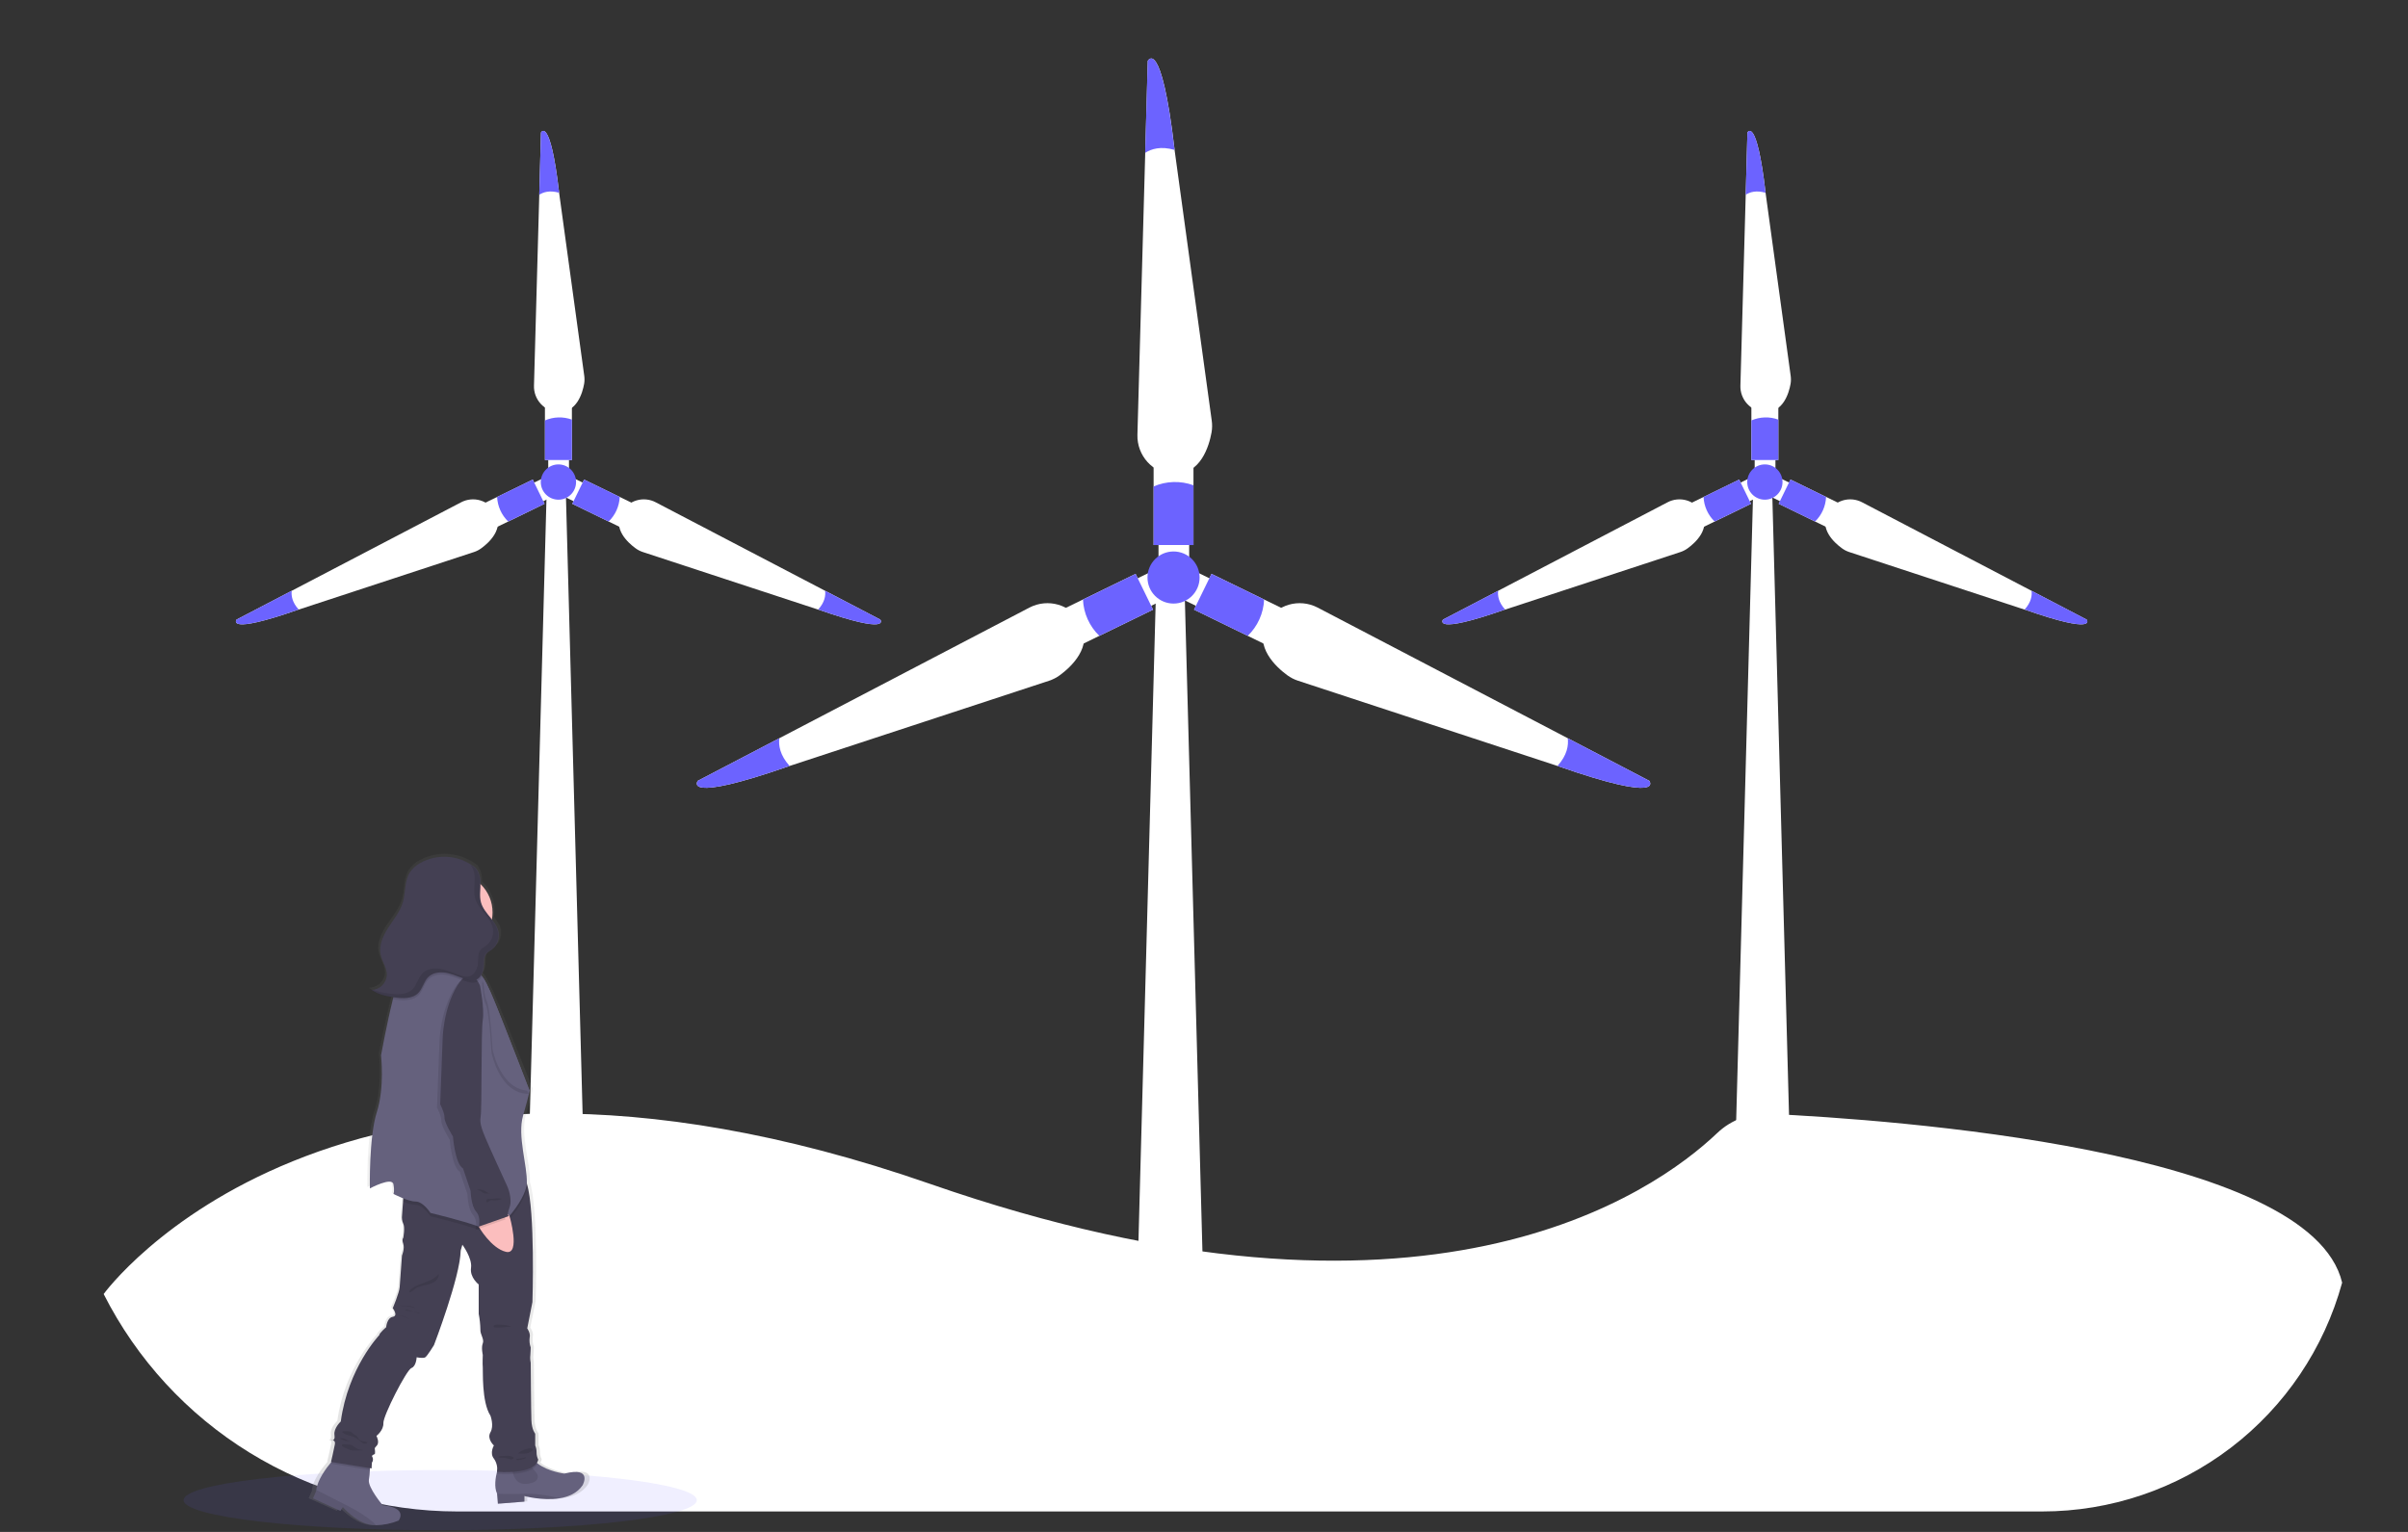 <svg viewBox="0 0 1144 728" fill="none" xmlns="http://www.w3.org/2000/svg">
<rect x="0" y="0" width="1144" height="728" fill="#333333" stroke="none"/>
<g id="undraw_wind_turbine 1" clip-path="url(#clip0)">
<path id="Vector" d="M574.57 717.37H537.42L549.22 279.84H562.77L574.57 717.37Z" fill="white"/>
<g id="spinme2">
<g id="Group 4">
<path id="Vector_2" d="M575.59 205.49C574.41 211.97 570.42 225.65 557.53 225.31C547.69 225.06 540.11 216.47 540.37 206.63L544.08 72.63L545.29 28.93C545.29 28.93 551.67 16.84 558.02 71.04V71.24L575.66 199.76C575.943 201.662 575.919 203.596 575.59 205.49Z" fill="white"/>
<path id="Vector_3" d="M567 218.5H548.06V259.01H567V218.5Z" fill="white"/>
<path id="Vector_4" d="M564.96 249.39H550.39V267.17H564.96V249.39Z" fill="white"/>
<path id="Vector_5" d="M558.05 71.25C551.42 69.32 546.91 70.79 544.05 72.64L545.26 28.94C545.26 28.94 551.64 16.85 557.99 71.05L558.05 71.25Z" fill="#6C63FF"/>
<path id="Vector_6" d="M567 230.61V259.01H548.06V231.17C554.069 228.568 560.847 228.367 567 230.61V230.61Z" fill="#6C63FF"/>
</g>
<g id="hideme2" opacity='0'>
<path id="Vector_7" d="M575.227 345.68C574.047 339.2 570.057 325.52 557.167 325.86C547.327 326.11 539.746 334.7 540.006 344.54L543.717 478.54L544.926 522.24C544.926 522.24 551.307 534.33 557.657 480.13L557.657 479.93L575.296 351.41C575.579 349.509 575.556 347.574 575.227 345.68Z" fill="white"/>
<path id="Vector_8" d="M566.636 332.67L547.696 332.67L547.696 292.16L566.636 292.16L566.636 332.67Z" fill="white"/>
<path id="Vector_9" d="M564.596 301.78L550.026 301.78L550.026 284L564.596 284L564.596 301.78Z" fill="white"/>
<path id="Vector_10" d="M557.686 479.92C551.056 481.85 546.546 480.38 543.686 478.53L544.896 522.23C544.896 522.23 551.276 534.32 557.626 480.12L557.686 479.92Z" fill="#6C63FF"/>
<path id="Vector_11" d="M566.636 320.56L566.636 292.16L547.696 292.16L547.696 320C553.706 322.602 560.484 322.803 566.636 320.56V320.56Z" fill="#6C63FF"/>
</g>
<path id="Vector_12" d="M611.59 320.9C606.28 317 595.74 307.42 601.69 295.98C606.23 287.25 617.27 284.19 626 288.74L744.81 350.82L783.56 371.06C783.56 371.06 791.62 382.06 740.12 364.06L739.93 364L616.68 323.5C614.857 322.906 613.14 322.028 611.59 320.9V320.9Z" fill="white"/>
<path id="Vector_13" d="M575.566 272.706L567.263 289.729L603.673 307.488L611.976 290.465L575.566 272.706Z" fill="white"/>
<path id="Vector_14" d="M576.801 292.113L583.188 279.018L567.207 271.224L560.82 284.319L576.801 292.113Z" fill="white"/>
<path id="Vector_15" d="M739.93 363.99C744.57 358.87 745.23 354.17 744.81 350.82L783.56 371.06C783.56 371.06 791.62 382.06 740.12 364.06L739.93 363.99Z" fill="#6C63FF"/>
<path id="Vector_16" d="M592.79 302.17L567.26 289.72L575.56 272.72L600.56 284.92C600.269 291.451 597.488 297.624 592.79 302.17V302.17Z" fill="#6C63FF"/>
<path id="Vector_17" d="M503.47 320.9C508.78 317 519.32 307.42 513.37 295.98C508.83 287.25 497.79 284.19 489.06 288.74L370.25 350.82L331.5 371.06C331.5 371.06 323.44 382.06 374.94 364.06L375.13 364L498.38 323.51C500.203 322.913 501.921 322.032 503.47 320.9V320.9Z" fill="white"/>
<path id="Vector_18" d="M539.495 272.703L503.085 290.461L511.387 307.484L547.798 289.726L539.495 272.703Z" fill="white"/>
<path id="Vector_19" d="M554.237 284.314L547.85 271.219L531.869 279.013L538.256 292.108L554.237 284.314Z" fill="white"/>
<path id="Vector_20" d="M375.13 363.99C370.49 358.87 369.83 354.17 370.25 350.82L331.5 371.06C331.5 371.06 323.44 382.06 374.94 364.06L375.13 363.99Z" fill="#6C63FF"/>
<path id="Vector_21" d="M522.27 302.17L547.8 289.72L539.5 272.72L514.5 284.92C514.791 291.451 517.572 297.624 522.27 302.17V302.17Z" fill="#6C63FF"/>
<path id="Vector_22" d="M557.53 286.83C564.367 286.83 569.91 281.287 569.91 274.45C569.91 267.613 564.367 262.07 557.53 262.07C550.693 262.07 545.15 267.613 545.15 274.45C545.15 281.287 550.693 286.83 557.53 286.83Z" fill="#6C63FF"/>
</g>
<path id="Vector_23" d="M849.99 531.74L824.73 536.18L832.83 235.73H842L849.99 531.74Z" fill="white"/>
<g id="spinme3">
<g id="Group 5">
<path id="Vector_24" d="M850.67 182.43C849.88 186.81 847.18 196.06 838.46 195.83C835.249 195.682 832.227 194.272 830.051 191.906C827.875 189.541 826.721 186.412 826.84 183.2L829.36 92.54L830.17 62.98C830.17 62.98 834.49 54.8 838.79 91.47V91.6L850.72 178.6C850.904 179.871 850.887 181.164 850.67 182.43V182.43Z" fill="white"/>
<path id="Vector_25" d="M844.86 191.22H832.05V218.63H844.86V191.22Z" fill="white"/>
<path id="Vector_26" d="M843.48 212.12H833.62V224.15H843.48V212.12Z" fill="white"/>
<path id="Vector_27" d="M838.81 91.61C834.32 90.31 831.27 91.3 829.36 92.55L830.17 62.99C830.17 62.99 834.49 54.81 838.79 91.48L838.81 91.61Z" fill="#6C63FF"/>
<path id="Vector_28" d="M844.86 199.41V218.61H832.05V199.8C836.112 198.034 840.698 197.894 844.86 199.41Z" fill="#6C63FF"/>
</g>
<g id="hideme3" opacity='0'>
<path id="Vector_29" d="M826.177 277.72C826.967 273.34 829.667 264.09 838.387 264.32C841.597 264.468 844.62 265.878 846.796 268.244C848.972 270.609 850.126 273.738 850.007 276.95L847.487 367.61L846.677 397.17C846.677 397.17 842.357 405.35 838.057 368.68L838.057 368.55L826.127 281.55C825.942 280.279 825.959 278.986 826.177 277.72V277.72Z" fill="white"/>
<path id="Vector_30" d="M831.987 268.93L844.797 268.93L844.797 241.52L831.987 241.52L831.987 268.93Z" fill="white"/>
<path id="Vector_31" d="M833.367 248.03L843.227 248.03L843.227 236L833.367 236L833.367 248.03Z" fill="white"/>
<path id="Vector_32" d="M838.037 368.54C842.527 369.84 845.577 368.85 847.487 367.6L846.677 397.16C846.677 397.16 842.357 405.34 838.057 368.67L838.037 368.54Z" fill="#6C63FF"/>
<path id="Vector_33" d="M831.987 260.74L831.987 241.54L844.797 241.54L844.797 260.35C840.734 262.116 836.149 262.256 831.987 260.74Z" fill="#6C63FF"/>
</g>
<path id="Vector_34" d="M875 260.5C871.41 257.87 864.27 251.39 868.3 243.65C869.84 240.827 872.434 238.728 875.515 237.81C878.597 236.892 881.916 237.23 884.75 238.75L965.13 280.75L991.34 294.44C991.34 294.44 996.8 301.91 961.96 289.7H961.83L878.44 262.31C877.205 261.892 876.044 261.281 875 260.5V260.5Z" fill="white"/>
<path id="Vector_35" d="M850.652 227.901L845.036 239.415L869.672 251.43L875.288 239.917L850.652 227.901Z" fill="white"/>
<path id="Vector_36" d="M851.498 241.036L855.821 232.174L845.008 226.9L840.686 235.763L851.498 241.036Z" fill="white"/>
<path id="Vector_37" d="M961.86 289.66C965 286.2 965.45 283.02 965.16 280.75L991.37 294.44C991.37 294.44 996.83 301.91 961.99 289.7L961.86 289.66Z" fill="#6C63FF"/>
<path id="Vector_38" d="M862.31 247.84L845 239.41L850.61 227.9L867.54 236.15C867.351 240.571 865.48 244.753 862.31 247.84V247.84Z" fill="#6C63FF"/>
<path id="Vector_39" d="M801.88 260.5C805.47 257.87 812.61 251.39 808.58 243.65C807.04 240.827 804.446 238.728 801.365 237.81C798.283 236.892 794.964 237.23 792.13 238.75L711.75 280.75L685.54 294.44C685.54 294.44 680.08 301.91 714.92 289.7H715.05L798.44 262.31C799.675 261.892 800.836 261.281 801.88 260.5V260.5Z" fill="white"/>
<path id="Vector_40" d="M826.264 227.905L801.628 239.921L807.244 251.435L831.88 239.419L826.264 227.905Z" fill="white"/>
<path id="Vector_41" d="M836.228 235.755L831.906 226.893L821.093 232.167L825.416 241.029L836.228 235.755Z" fill="white"/>
<path id="Vector_42" d="M715.05 289.66C711.91 286.2 711.46 283.02 711.75 280.75L685.54 294.44C685.54 294.44 680.08 301.91 714.92 289.7L715.05 289.66Z" fill="#6C63FF"/>
<path id="Vector_43" d="M814.6 247.84L831.87 239.41L826.26 227.9L809.33 236.15C809.529 240.577 811.415 244.759 814.6 247.84V247.84Z" fill="#6C63FF"/>
<path id="Vector_44" d="M838.46 237.46C843.088 237.46 846.84 233.708 846.84 229.08C846.84 224.452 843.088 220.7 838.46 220.7C833.832 220.7 830.08 224.452 830.08 229.08C830.08 233.708 833.832 237.46 838.46 237.46Z" fill="#6C63FF"/>
</g>
<path id="Vector_45" d="M276.83 530.74H251.69L259.68 234.73H268.84L276.83 530.74Z" fill="white"/>
<path id="Vector_46" d="M1112.69 609.61C1104.13 640.829 1085.56 668.373 1059.82 688.007C1034.08 707.641 1002.61 718.277 970.24 718.28H217.17C182.365 718.259 148.246 708.592 118.604 690.351C88.961 672.11 64.955 646.011 49.25 614.95C49.25 614.95 158.4 463.97 441.87 562.61C677.21 644.5 785.76 567.06 815.87 538.4C819.129 535.311 822.98 532.914 827.191 531.353C831.402 529.793 835.885 529.101 840.37 529.32C898.04 532.05 1097.81 546.03 1112.72 609.59L1112.69 609.61Z" fill="white"/>
<path id="Vector_47" opacity="0.1" d="M209.13 727.22C276.465 727.22 331.05 720.813 331.05 712.91C331.05 705.007 276.465 698.6 209.13 698.6C141.795 698.6 87.21 705.007 87.21 712.91C87.21 720.813 141.795 727.22 209.13 727.22Z" fill="#6C63FF"/>
<path id="Vector_48" d="M270.16 700.14C270.16 700.14 262.25 699.21 257.1 695.37L256.71 695.06C257.021 694.593 257.248 694.075 257.38 693.53C256.827 692.453 256.536 691.261 256.53 690.05C256.546 688.914 256.314 687.787 255.85 686.75V681.13C255.85 681.13 254.14 679.31 253.97 674.68C253.8 670.05 253.63 647.23 253.63 647.23C253.366 646.035 253.309 644.804 253.46 643.59C253.63 640.95 253.63 639.96 253.63 639.96C253.071 638.426 252.895 636.778 253.12 635.16C253.63 633.16 251.92 630.86 251.92 630.86L254.48 618.3C254.48 618.3 255.9 574.91 251.77 561.83V561.75C251.77 561.75 251.77 561.64 251.77 561.59C252.12 553.15 247 539.1 249.9 529.35C252.8 519.6 253.14 517.44 253.14 517.44C253.14 517.44 240.36 485.36 237.14 477.76C234.91 472.52 232.6 466.76 230.32 463.48C230.12 463.193 229.92 462.923 229.72 462.67C229.61 462.53 229.5 462.39 229.39 462.27C230.087 461.107 230.508 459.801 230.62 458.45C230.8 456.09 230.46 453.37 232.18 451.7C232.836 451.163 233.543 450.691 234.29 450.29C235.607 449.423 236.656 448.205 237.319 446.774C237.981 445.343 238.231 443.755 238.04 442.19C237.68 439.7 236.25 437.63 234.62 435.62C235.178 432.57 234.955 429.428 233.973 426.487C232.99 423.546 231.279 420.902 229 418.8V418.8C229 418.49 229 418.17 229 417.86C229.046 415.569 228.344 413.326 227 411.47L227.48 411.81C227.21 411.57 226.95 411.34 226.67 411.11C226.275 410.712 225.824 410.375 225.33 410.11C221.538 407.518 217.106 406.022 212.52 405.783C207.933 405.545 203.37 406.575 199.33 408.76C197.307 409.841 195.57 411.387 194.26 413.27C191.59 417.39 192.26 422.72 190.88 427.4C189.54 431.87 186.38 435.57 183.76 439.47C181.14 443.37 178.95 447.99 179.94 452.55C180.65 455.86 183.01 458.83 182.94 462.22C182.823 463.996 182.089 465.675 180.866 466.967C179.643 468.26 178.007 469.085 176.24 469.3H176.15C175.819 469.351 175.485 469.378 175.15 469.38C178.33 471.57 182.28 472.38 186.15 472.89C186.07 473.19 185.99 473.49 185.92 473.8C182.79 485.61 180 500.61 180 500.61C180 500.61 181.87 515.81 177.95 527.72C174.03 539.63 174.54 564.1 174.54 564.1C174.54 564.1 185.45 558.47 186.13 562.1C186.81 565.73 186.13 566.73 186.13 566.73C186.13 566.73 188.36 567.86 190.98 568.86L190.87 570.31L190.39 576.81C190.206 578.173 190.415 579.561 190.99 580.81C191.93 582.63 190.99 587.59 190.99 587.59C190.99 587.59 190.19 588.09 190.99 590.41C191.79 592.73 190.36 596.03 190.36 596.03C190.36 596.03 189.36 608.43 189.23 611.03C189.1 613.63 185.82 621.12 185.82 621.12C185.82 621.12 188.72 624.75 185.82 625.25C182.92 625.75 182.58 630.25 182.58 630.25C182.58 630.25 179.17 633.06 179.17 634.05C179.17 634.05 163.83 649.6 160.25 675.22C160.25 675.22 156.67 678.53 157.18 681.67C157.47 683.45 156.89 684.06 156.33 684.26C156.96 684.34 157.65 684.75 157.33 686.26C156.82 688.9 155.46 694.53 155.46 694.53H155.7C152.91 697.76 148.83 703.17 148.21 707.92C148.21 708.12 148.19 708.32 148.15 708.52L146.61 711.99L160.08 717.99L161.27 716.17C161.27 716.17 167.27 722.95 174.06 724.43C175.233 724.684 176.43 724.815 177.63 724.82C181.42 724.754 185.166 724.006 188.69 722.61C188.69 722.61 193.63 716.5 180.84 715.34C180.84 715.34 173.35 706.74 174.03 703.1C174.287 701.568 174.444 700.022 174.5 698.47C174.5 698.13 174.5 697.797 174.5 697.47L175.37 697.6L175.53 694.83C175.904 694.361 176.086 693.768 176.04 693.17C176.04 692.02 175.04 691.85 176.04 691.17C177.04 690.49 177.04 691.17 177.04 689.52C177.04 687.87 176.36 688.36 177.89 686.71C179.42 685.06 177.72 682.08 177.72 682.08C177.72 682.08 181.3 679.43 181.13 675.96C180.96 672.49 192.55 650.5 194.93 649.67C197.31 648.84 197.49 644.54 197.49 644.54C197.49 644.54 200.73 645.2 201.75 644.54C202.77 643.88 206.01 638.76 206.01 638.76C206.01 638.76 219.01 606.02 219.14 593.62L219.99 590.81C219.99 590.81 224.94 597.26 224.25 601.89C223.56 606.52 228.03 609.82 228.03 609.82V623.88C228.53 626.33 228.804 628.82 228.85 631.32C228.68 633.63 230.85 635.95 230.03 637.93C229.21 639.91 230.03 643.39 230.03 643.39C230.03 643.39 229.85 648.02 230.03 649.34C230.21 650.66 229.36 665.87 233.8 672.49C233.8 672.49 235.67 677.28 233.8 680.42C231.93 683.56 235.5 686.71 235.5 686.71C235.5 686.71 233.29 690.34 235.5 692.99C236.767 694.665 237.337 696.765 237.09 698.85C236.2 702.21 235.54 706.62 237.03 709.69V709.76L237.43 714.48L250.49 713.48V710.84C250.49 710.84 259.41 713.21 267.72 711.92C272.2 711.23 276.5 709.47 279.13 705.71C279.2 705.76 284.48 696.67 270.16 700.14Z" fill="url(#paint0_linear)"/>
<path id="Vector_49" d="M276.78 705.84C274.24 709.59 270.09 711.34 265.78 712.03C257.78 713.31 249.15 710.95 249.15 710.95V713.61L236.54 714.61L236.15 709.91V709.83C234.69 706.73 235.36 702.25 236.24 698.88C236.663 697.289 237.184 695.726 237.8 694.2C237.8 694.2 248.66 684.98 252.28 691.9C253.066 693.331 254.154 694.573 255.47 695.54C260.47 699.36 268.08 700.29 268.08 700.29C281.88 696.79 276.78 705.84 276.78 705.84Z" fill="#65617D"/>
<path id="Vector_50" opacity="0.1" d="M243.2 696.79C243.2 696.79 243.2 705.35 249.45 705.19C255.7 705.03 256.54 701.78 254.56 699.58C253.216 698.021 252.056 696.313 251.1 694.49L243.2 696.79Z" fill="black"/>
<path id="Vector_51" d="M189.38 722.61C185.977 724 182.345 724.746 178.67 724.81C177.51 724.803 176.354 724.675 175.22 724.43C168.64 722.94 162.88 716.19 162.88 716.19L161.73 718.01L148.73 712.08L150.2 708.61L150.26 708.02C150.86 703.29 154.8 697.9 157.5 694.68C158.97 692.93 160.08 691.83 160.08 691.83L175.72 694.13C175.72 694.13 175.78 696.13 175.72 698.57C175.667 700.115 175.514 701.655 175.26 703.18C174.61 706.8 181.84 715.36 181.84 715.36C194.15 716.54 189.38 722.61 189.38 722.61Z" fill="#65617D"/>
<path id="Vector_52" d="M158.1 684.39C157.836 684.479 157.554 684.5 157.28 684.45C157.548 684.383 157.825 684.363 158.1 684.39Z" fill="#444053"/>
<path id="Vector_53" opacity="0.1" d="M175.72 694.16C175.72 694.16 175.78 696.16 175.72 698.6L157.32 695.6C157.32 695.6 157.41 695.25 157.54 694.67C159.01 692.92 160.12 691.82 160.12 691.82L175.72 694.16Z" fill="black"/>
<path id="Vector_54" opacity="0.1" d="M255.44 695.5C252.66 701.93 236.12 700.41 236.12 700.41C236.202 699.891 236.232 699.365 236.21 698.84C236.633 697.249 237.154 695.686 237.77 694.16C237.77 694.16 248.63 684.94 252.25 691.86C253.036 693.291 254.124 694.533 255.44 695.5V695.5Z" fill="black"/>
<path id="Vector_55" d="M255.71 693.67C254.07 701.07 236.12 699.43 236.12 699.43C236.465 697.23 235.933 694.983 234.64 693.17C232.5 690.54 234.64 686.92 234.64 686.92C234.64 686.92 231.18 683.79 233 680.66C234.82 677.53 233 672.76 233 672.76C228.71 666.18 229.54 651.03 229.36 649.76C229.18 648.49 229.36 643.84 229.36 643.84C229.36 643.84 228.55 640.38 229.36 638.4C230.17 636.42 228.06 634.12 228.22 631.82C228.174 629.332 227.909 626.852 227.43 624.41V610.41C227.43 610.41 223.12 607.12 223.78 602.51C224.44 597.9 219.66 591.51 219.66 591.51L218.84 594.31C218.68 606.65 206.17 639.24 206.17 639.24C206.17 639.24 203.04 644.35 202.05 645.01C201.06 645.67 197.94 645.01 197.94 645.01C197.94 645.01 197.77 649.29 195.47 650.11C193.17 650.93 181.97 672.82 182.14 676.28C182.31 679.74 178.84 682.37 178.84 682.37C178.84 682.37 180.49 685.37 179.01 686.98C177.53 688.59 178.18 688.13 178.18 689.78C178.18 691.43 178.18 690.78 177.18 691.42C176.18 692.06 177.18 692.25 177.18 693.42C177.227 694.01 177.048 694.596 176.68 695.06L176.53 697.83L157.26 694.74C157.26 694.74 158.58 689.14 159.07 686.5C159.36 684.96 158.69 684.55 158.07 684.5C158.62 684.3 159.18 683.69 158.9 681.93C158.4 678.8 161.9 675.51 161.9 675.51C165.36 649.99 180.17 634.51 180.17 634.51C180.17 633.51 183.46 630.73 183.46 630.73C183.46 630.73 183.79 626.28 186.59 625.79C189.39 625.3 186.59 621.67 186.59 621.67C186.59 621.67 189.72 614.27 189.88 611.67C190.04 609.07 190.97 596.67 190.97 596.67C190.97 596.67 192.35 593.38 191.58 591.08C190.81 588.78 191.58 588.28 191.58 588.28C191.58 588.28 192.51 583.34 191.58 581.53C191.028 580.291 190.828 578.925 191 577.58L191.47 571.1L192.15 561.45C192.15 561.45 243.36 552.61 249 559.68C249.61 560.554 250.061 561.529 250.33 562.56C254.33 575.56 252.95 618.77 252.95 618.77L250.48 631.28C250.48 631.28 252.13 633.59 251.64 635.56C251.419 637.17 251.587 638.809 252.13 640.34C252.13 640.34 252.13 641.34 251.96 643.96C251.816 645.168 251.874 646.391 252.13 647.58C252.13 647.58 252.29 670.29 252.46 674.9C252.63 679.51 254.27 681.32 254.27 681.32V686.92C254.714 687.959 254.936 689.08 254.92 690.21C254.912 691.409 255.183 692.593 255.71 693.67V693.67Z" fill="#444053"/>
<path id="Vector_56" opacity="0.1" d="M178.67 724.83C177.51 724.823 176.354 724.695 175.22 724.45C168.64 722.96 162.88 716.21 162.88 716.21L161.73 718.03L148.73 712.1L150.2 708.61L150.26 708.02L163.7 714.87C163.7 714.87 174.43 720.01 178.67 724.83Z" fill="black"/>
<path id="Vector_57" opacity="0.1" d="M265.76 712.03C257.76 713.31 249.13 710.95 249.13 710.95V713.61L236.52 714.61L236.13 709.91C240.13 709.98 246.56 710.05 249.36 709.83C254.901 709.82 260.418 710.56 265.76 712.03V712.03Z" fill="black"/>
<path id="Vector_58" opacity="0.1" d="M164.54 680.15C165.197 680.091 165.859 680.176 166.48 680.4C167.129 680.788 167.745 681.229 168.32 681.72C168.752 681.95 169.16 682.221 169.54 682.53C170.02 683 170.22 683.7 170.7 684.17C171.58 685.04 173.03 684.84 174.2 685.26C174.33 685.26 174.47 685.37 174.49 685.5C174.51 685.63 174.4 685.74 174.29 685.82C174 685.985 173.673 686.071 173.34 686.071C173.007 686.071 172.679 685.985 172.39 685.82C171.81 685.491 171.275 685.088 170.8 684.62C169.887 683.809 168.842 683.16 167.71 682.7C166.16 682.09 163.46 681.92 162.48 680.4C162.94 680.05 163.94 680.16 164.54 680.15Z" fill="black"/>
<path id="Vector_59" opacity="0.1" d="M163.22 683.61C163.568 683.708 163.903 683.845 164.22 684.02L165.91 684.87C164.71 684.95 163.512 684.683 162.46 684.1C162.086 683.949 161.722 683.775 161.37 683.58C161.984 683.487 162.609 683.497 163.22 683.61Z" fill="black"/>
<path id="Vector_60" opacity="0.1" d="M165.45 686.49C165.819 686.475 166.188 686.505 166.55 686.58C167.187 686.803 167.777 687.142 168.29 687.58C169.523 688.576 171.065 689.11 172.65 689.09C172.338 689.236 171.993 689.295 171.65 689.26H168.11C167.189 689.32 166.271 689.108 165.47 688.65C164.87 688.36 162.39 687.65 162.37 686.82C162.35 685.99 164.85 686.49 165.45 686.49Z" fill="black"/>
<path id="Vector_61" opacity="0.1" d="M246 690.69C247.082 690.81 248.173 690.84 249.26 690.78C250.405 690.749 251.519 690.403 252.48 689.78C253.43 689.05 253.23 688.3 252.02 688.25C250.895 688.302 249.791 688.574 248.77 689.05C248.242 689.262 247.733 689.52 247.25 689.82C247 689.93 246.18 690.7 246 690.69Z" fill="black"/>
<path id="Vector_62" opacity="0.1" d="M249.94 692.49C249.84 692.89 249.42 693.11 249.04 693.26C248.109 693.612 247.133 693.828 246.14 693.9C245.89 693.9 245.19 693.9 245.28 693.51C245.37 693.12 246.41 693.24 246.66 693.21C247.768 693.044 248.864 692.803 249.94 692.49V692.49Z" fill="black"/>
<path id="Vector_63" opacity="0.1" d="M240.06 691.84C241.443 691.681 242.841 691.957 244.06 692.63C244.097 692.654 244.125 692.689 244.14 692.73C244.147 692.744 244.151 692.759 244.151 692.775C244.151 692.791 244.147 692.806 244.14 692.82C244.013 693.059 243.818 693.255 243.579 693.383C243.341 693.511 243.07 693.566 242.8 693.54C242.265 693.478 241.741 693.346 241.24 693.15C240.407 692.881 239.535 692.749 238.66 692.76C238.271 692.795 237.879 692.795 237.49 692.76C236.33 692.56 236.71 692.09 237.6 691.99C238.417 691.897 239.238 691.847 240.06 691.84V691.84Z" fill="black"/>
<path id="Vector_64" opacity="0.1" d="M194.84 627.16C193.19 626.004 191.234 625.364 189.22 625.32C191.26 625.193 193.27 625.851 194.84 627.16Z" fill="black"/>
<path id="Vector_65" opacity="0.1" d="M193.3 620.52C194.783 620.528 196.236 620.943 197.5 621.72L195.98 621.3C195.065 621.01 194.124 620.812 193.17 620.71C192.62 620.66 192.07 620.71 191.52 620.65C190.97 620.59 190.27 620.49 189.65 620.47C190.86 620.53 192.08 620.46 193.3 620.52Z" fill="black"/>
<path id="Vector_66" opacity="0.1" d="M198.25 623.68C198.71 623.77 199.25 623.97 199.35 624.44C199.35 624.16 196.09 623.24 195.69 623.11C195.02 622.87 192.87 621.93 192.38 622.58C194.27 623.09 196.31 623.28 198.25 623.68Z" fill="black"/>
<path id="Vector_67" opacity="0.1" d="M202.83 609.06C204.992 608.334 206.94 607.083 208.5 605.42C208.483 606.161 208.284 606.887 207.919 607.532C207.555 608.178 207.036 608.723 206.41 609.12C205.142 609.889 203.741 610.411 202.28 610.66C200.82 610.909 199.396 611.336 198.04 611.93C197.39 612.26 195.36 614.18 194.72 614.08C193.91 613.96 195.2 612.68 195.5 612.45C197.64 610.78 200.35 610.04 202.83 609.06Z" fill="black"/>
<path id="Vector_68" opacity="0.1" d="M243.16 630.41C242.46 630.17 233.96 631.82 234.48 630.17C234.8 629.17 237.56 629.53 238.25 629.56C239.919 629.607 241.572 629.893 243.16 630.41V630.41Z" fill="black"/>
<path id="Vector_69" d="M234 433.61C234 437.94 232.501 442.137 229.759 445.488C227.017 448.84 223.2 451.139 218.956 451.997C214.711 452.855 210.301 452.218 206.473 450.194C202.645 448.17 199.634 444.885 197.953 440.894C196.271 436.904 196.021 432.455 197.246 428.302C198.471 424.148 201.095 420.547 204.673 418.108C208.251 415.669 212.563 414.542 216.877 414.92C221.19 415.298 225.24 417.156 228.34 420.18C230.138 421.923 231.566 424.011 232.539 426.318C233.511 428.626 234.008 431.106 234 433.61V433.61Z" fill="#FBBEBE"/>
<path id="Vector_70" d="M224.93 441.34C224.93 441.34 218.84 459.12 222.3 462.74C225.76 466.36 197.44 468.5 197.44 468.5C197.44 468.5 209.29 447.27 208.14 442C206.99 436.73 224.93 441.34 224.93 441.34Z" stroke="#6C63FF" stroke-miterlimit="10"/>
<path id="Vector_71" opacity="0.1" d="M250.29 562.61C250.29 563.04 250.29 563.45 250.29 563.85C249.96 572.25 234.98 589.2 231.52 586.4C228.06 583.6 204.52 578 204.52 578C204.52 578 201.06 572.57 197.44 572.57C195.385 572.392 193.374 571.871 191.49 571.03L192.17 561.38C192.17 561.38 243.36 552.61 249 559.68C249.602 560.572 250.039 561.564 250.29 562.61V562.61Z" fill="black"/>
<path id="Vector_72" d="M250.28 562.32C250.11 566.53 246.28 572.88 242.05 577.82C237.82 582.76 233.24 586.26 231.51 584.82C230.244 583.994 228.871 583.345 227.43 582.89C219.64 580.02 204.52 576.42 204.52 576.42C204.52 576.42 201.06 570.99 197.44 570.99C193.82 570.99 186.91 567.37 186.91 567.37C186.91 567.37 187.57 566.37 186.91 562.76C186.25 559.15 175.72 564.76 175.72 564.76C175.72 564.76 175.22 540.4 179.01 528.54C182.8 516.68 181.01 501.54 181.01 501.54C181.01 501.54 183.72 486.62 186.66 474.83C188.43 467.76 190.29 461.83 191.71 460.89C195.5 458.42 215.25 460.89 215.25 460.89C215.25 460.89 223.48 461.05 226.61 461.89C227.582 462.27 228.411 462.945 228.98 463.82C229.17 464.08 229.37 464.35 229.56 464.64C231.76 467.94 234 473.64 236.15 478.85C239.28 486.42 251.63 518.35 251.63 518.35C251.63 518.35 251.3 520.49 248.5 530.2C245.7 539.91 250.61 553.93 250.28 562.32Z" fill="#65617D"/>
<path id="Vector_73" d="M236.12 572.03L242.05 577.81C242.05 577.81 247.48 596.55 240.4 594.91C233.32 593.27 227.4 582.91 227.4 582.91L236.12 572.03Z" fill="#FBBEBE"/>
<path id="Vector_74" opacity="0.1" d="M251.1 519.85C237.1 519.69 233.49 500.1 233.49 500.1C233.49 500.1 232.49 480.68 230.69 477.1C229.69 475.1 229.24 470.18 229.04 466.18C231.24 469.48 233.47 475.18 235.63 480.39C238.76 487.92 251.1 519.85 251.1 519.85Z" fill="black"/>
<path id="Vector_75" d="M251.6 518.37C237.6 518.21 234 498.61 234 498.61C234 498.61 233 479.19 231.2 475.61C230.2 473.61 229.75 468.69 229.55 464.69C231.75 467.99 233.99 473.69 236.14 478.9C239.25 486.44 251.6 518.37 251.6 518.37Z" fill="#65617D"/>
<path id="Vector_76" opacity="0.1" d="M226.54 470.05C226.54 470.05 222.42 458.86 215.67 470.05C208.92 481.24 208.76 495.4 208.76 495.4L207.61 526.34C207.61 526.34 209.75 530.46 209.67 532.76C209.59 535.06 213.67 541.65 213.67 541.65C213.67 541.65 214.67 554.65 218.44 556.79L222.06 567.49C222.06 567.49 222.23 574.57 224.7 577.37C227.17 580.17 225.87 584.49 225.87 584.49L240.5 579.37C240.5 579.37 238.85 579.96 240.5 575.54C242.15 571.12 239.5 565.35 239.5 565.35C239.5 565.35 230.12 544.94 228.97 541.98C227.82 539.02 226.17 535.56 226.83 532.1C227.49 528.64 226.96 491.94 227.83 486.35C228.7 480.76 226.54 470.05 226.54 470.05Z" fill="black"/>
<path id="Vector_77" d="M228.06 468.5C228.06 468.5 223.94 457.31 217.19 468.5C210.44 479.69 210.28 493.85 210.28 493.85L209.13 524.79C209.13 524.79 211.27 528.91 211.19 531.21C211.11 533.51 215.19 540.1 215.19 540.1C215.19 540.1 216.19 553.1 219.96 555.24L223.58 565.94C223.58 565.94 223.75 573.02 226.22 575.82C228.69 578.62 227.4 582.94 227.4 582.94L242.02 577.81C242.02 577.81 240.37 578.41 242.02 573.99C243.67 569.57 241.02 563.8 241.02 563.8C241.02 563.8 231.64 543.39 230.49 540.43C229.34 537.47 227.69 534.01 228.35 530.55C229.01 527.09 228.49 490.39 229.35 484.79C230.21 479.19 228.06 468.5 228.06 468.5Z" fill="#444053"/>
<path id="Vector_78" opacity="0.1" d="M228.34 565.29C228.962 565.364 229.568 565.543 230.13 565.82C230.58 566.06 230.97 566.41 231.41 566.66C231.926 566.951 232.507 567.109 233.1 567.12C232.44 567.12 231.78 567.19 231.1 567.2C230.691 567.221 230.281 567.17 229.89 567.05C229.531 566.868 229.195 566.643 228.89 566.38C228.489 566.08 228.048 565.838 227.58 565.66C227.23 565.51 226.85 565.46 226.7 565.1C227.251 565.119 227.799 565.182 228.34 565.29V565.29Z" fill="black"/>
<path id="Vector_79" opacity="0.1" d="M233.91 569.71C234.53 569.71 235.15 569.57 235.78 569.53C236.686 569.497 237.593 569.544 238.49 569.67C237.167 570.333 235.68 570.597 234.21 570.43C233.787 570.32 233.343 570.32 232.92 570.43C232.46 570.62 231.13 572.13 231.01 570.79C230.89 569.45 233.15 569.74 233.91 569.71Z" fill="black"/>
<path id="Vector_80" opacity="0.1" d="M226.34 413.86L224 412.12C224.256 412.208 224.504 412.318 224.74 412.45C225.239 412.728 225.691 413.082 226.08 413.5C226.34 413.72 226.6 413.96 226.85 414.19L226.34 413.86Z" fill="black"/>
<path id="Vector_81" opacity="0.1" d="M229 463.84C228.571 464.822 227.879 465.666 227 466.28C226.474 466.64 225.872 466.873 225.24 466.96C224.344 467.042 223.44 466.946 222.58 466.68C221.487 466.402 220.409 466.069 219.35 465.68C217.281 464.828 215.16 464.106 213 463.52C209.71 462.77 205.88 463.04 203.52 465.44C201.45 467.55 200.94 470.83 198.87 472.94C196.1 475.76 191.56 475.59 187.63 475.04L186.71 474.91C188.48 467.84 190.34 461.91 191.76 460.97C195.55 458.5 215.3 460.97 215.3 460.97C215.3 460.97 223.53 461.13 226.66 461.97C227.613 462.34 228.429 462.992 229 463.84V463.84Z" fill="black"/>
<path id="Vector_82" opacity="0.1" d="M196.46 433.61C196.46 429.919 197.548 426.31 199.589 423.235C201.63 420.16 204.532 417.755 207.933 416.322C211.334 414.888 215.082 414.489 218.708 415.176C222.335 415.862 225.678 417.603 228.32 420.18V420.18C228.38 423.45 227.67 426.8 228.59 429.95C229.44 432.88 231.59 435.24 233.53 437.68C232.525 442.188 229.892 446.166 226.135 448.853C222.379 451.541 217.764 452.748 213.173 452.244C208.582 451.74 204.338 449.56 201.254 446.122C198.171 442.683 196.464 438.228 196.46 433.61V433.61Z" fill="black"/>
<path id="Vector_83" d="M226.8 413.21C223.159 409.91 218.572 407.838 213.689 407.289C208.805 406.74 203.873 407.741 199.59 410.15C197.622 411.234 195.942 412.774 194.69 414.64C192.11 418.75 192.77 424.05 191.42 428.71C190.14 433.16 187.08 436.84 184.55 440.71C182.02 444.58 179.91 449.2 180.86 453.71C181.55 457.01 183.86 459.97 183.78 463.34C183.688 465.215 182.893 466.988 181.553 468.303C180.213 469.619 178.427 470.382 176.55 470.44C179.73 472.69 183.7 473.44 187.55 473.99C191.4 474.54 196.01 474.71 198.79 471.88C200.86 469.78 201.37 466.49 203.44 464.39C205.8 461.98 209.63 461.71 212.92 462.47C216.21 463.23 219.24 464.82 222.5 465.67C223.361 465.928 224.264 466.02 225.16 465.94C227.97 465.56 229.6 462.44 229.82 459.62C230 457.27 229.66 454.56 231.33 452.9C231.95 452.367 232.62 451.895 233.33 451.49C234.612 450.605 235.626 449.386 236.262 447.965C236.899 446.544 237.133 444.975 236.94 443.43C236.17 437.85 230.13 434.37 228.55 428.96C227.63 425.82 228.34 422.47 228.28 419.2C228.22 415.93 226.99 412.2 223.91 411.1" fill="#444053"/>
<path id="Vector_84" opacity="0.1" d="M236.68 443.46C235.9 437.88 229.86 434.4 228.28 428.99C227.36 425.85 228.07 422.5 228.02 419.23C228.046 416.951 227.346 414.724 226.02 412.87L226.48 413.21C226.233 412.97 225.973 412.74 225.7 412.52C225.324 412.122 224.889 411.784 224.41 411.52C224.13 411.31 223.84 411.12 223.56 410.93L224.01 411.34L223.55 411C224.877 412.853 225.578 415.081 225.55 417.36C225.55 420.62 224.89 423.98 225.81 427.12C227.39 432.53 233.43 436.01 234.21 441.59C234.4 443.136 234.163 444.704 233.525 446.125C232.887 447.546 231.872 448.765 230.59 449.65C229.879 450.054 229.209 450.526 228.59 451.06C226.93 452.72 227.26 455.43 227.08 457.78C226.86 460.6 225.23 463.72 222.43 464.1C221.531 464.18 220.625 464.088 219.76 463.83C216.5 462.98 213.47 461.38 210.18 460.63C206.89 459.88 203.07 460.14 200.7 462.55C198.63 464.65 198.12 467.93 196.05 470.04C193.28 472.87 188.74 472.69 184.82 472.15C182.243 471.856 179.707 471.273 177.26 470.41C176.929 470.463 176.595 470.49 176.26 470.49C179.44 472.74 183.41 473.49 187.26 474.04C191.11 474.59 195.72 474.76 198.49 471.93C200.56 469.83 201.07 466.54 203.14 464.44C205.51 462.03 209.34 461.76 212.62 462.52C215.9 463.28 218.94 464.87 222.2 465.72C223.065 465.978 223.971 466.07 224.87 465.99C227.67 465.61 229.3 462.49 229.52 459.67C229.7 457.32 229.37 454.61 231.03 452.95C231.652 452.419 232.321 451.947 233.03 451.54C234.321 450.658 235.345 449.437 235.989 448.012C236.633 446.587 236.872 445.012 236.68 443.46Z" fill="black"/>
<g id="spinme1">
<g id="Group 2">
<path id="Vector_85" d="M277.51 182.43C276.72 186.81 274.02 196.06 265.3 195.83C262.09 195.682 259.069 194.271 256.894 191.906C254.72 189.54 253.568 186.411 253.69 183.2L256.2 92.54L257.01 62.98C257.01 62.98 261.33 54.8 265.63 91.47V91.6L277.57 178.6C277.746 179.872 277.726 181.164 277.51 182.43Z" fill="white"/>
<path id="Vector_86" d="M271.7 191.22H258.89V218.63H271.7V191.22Z" fill="white"/>
<path id="Vector_87" d="M270.32 212.12H260.46V224.15H270.32V212.12Z" fill="white"/>
<path id="Vector_88" d="M265.65 91.61C261.17 90.31 258.11 91.3 256.2 92.55L257.01 62.99C257.01 62.99 261.33 54.81 265.63 91.48L265.65 91.61Z" fill="#6C63FF"/>
<path id="Vector_89" d="M271.7 199.41V218.61H258.89V199.8C262.952 198.034 267.538 197.894 271.7 199.41Z" fill="#6C63FF"/>
</g>
<g id="Group 1">
<path id="Vector_90" d="M301.87 260.5C298.28 257.87 291.15 251.39 295.18 243.65C296.718 240.828 299.31 238.729 302.39 237.811C305.47 236.893 308.788 237.23 311.62 238.75L392 280.75L418.22 294.44C418.22 294.44 423.67 301.91 388.83 289.7H388.7L305.32 262.31C304.082 261.892 302.917 261.282 301.87 260.5V260.5Z" fill="white"/>
<path id="Vector_91" d="M277.495 227.904L271.88 239.417L296.516 251.433L302.131 239.92L277.495 227.904Z" fill="white"/>
<path id="Vector_92" d="M278.335 241.033L282.657 232.171L271.845 226.898L267.523 235.76L278.335 241.033Z" fill="white"/>
<path id="Vector_93" d="M388.7 289.66C391.84 286.2 392.29 283.02 392 280.75L418.22 294.44C418.22 294.44 423.67 301.91 388.83 289.7L388.7 289.66Z" fill="#6C63FF"/>
<path id="Vector_94" d="M289.15 247.84L271.88 239.41L277.5 227.9L294.42 236.15C294.225 240.578 292.338 244.762 289.15 247.84V247.84Z" fill="#6C63FF"/>
</g>
<g id="Group 3">
<path id="Vector_95" d="M228.72 260.5C232.32 257.87 239.45 251.39 235.42 243.65C233.88 240.827 231.286 238.728 228.205 237.81C225.123 236.892 221.804 237.23 218.97 238.75L138.59 280.75L112.38 294.44C112.38 294.44 106.92 301.91 141.76 289.7H141.89L225.28 262.31C226.515 261.892 227.676 261.281 228.72 260.5Z" fill="white"/>
<path id="Vector_96" d="M253.101 227.902L228.465 239.918L234.081 251.432L258.717 239.416L253.101 227.902Z" fill="white"/>
<path id="Vector_97" d="M263.076 235.761L258.754 226.899L247.941 232.173L252.263 241.035L263.076 235.761Z" fill="white"/>
<path id="Vector_98" d="M141.89 289.66C138.76 286.2 138.31 283.02 138.59 280.75L112.38 294.44C112.38 294.44 106.92 301.91 141.76 289.7L141.89 289.66Z" fill="#6C63FF"/>
<path id="Vector_99" d="M241.44 247.84L258.71 239.41L253.1 227.9L236.17 236.15C236.374 240.575 238.259 244.756 241.44 247.84Z" fill="#6C63FF"/>
</g>
<g id="hideme1" opacity='0'>
<path id="Vector_100" d="M253.178 276.72C253.968 272.34 256.668 263.09 265.388 263.32C268.598 263.468 271.62 264.879 273.794 267.244C275.969 269.61 277.121 272.739 276.998 275.95L274.488 366.61L273.678 396.17C273.678 396.17 269.358 404.35 265.058 367.68L265.058 367.55L253.118 280.55C252.942 279.278 252.963 277.986 253.178 276.72Z" fill="white"/>
<path id="Vector_101" d="M258.988 267.93L271.798 267.93L271.798 240.52L258.988 240.52L258.988 267.93Z" fill="white"/>
<path id="Vector_102" d="M260.368 247.03L270.228 247.03L270.228 235L260.368 235L260.368 247.03Z" fill="white"/>
<path id="Vector_103" d="M265.038 367.54C269.518 368.84 272.578 367.85 274.488 366.6L273.678 396.16C273.678 396.16 269.358 404.34 265.058 367.67L265.038 367.54Z" fill="#6C63FF"/>
<path id="Vector_104" d="M258.988 259.74L258.988 240.54L271.798 240.54L271.798 259.35C267.736 261.116 263.151 261.256 258.988 259.74Z" fill="#6C63FF"/>
</g>
<path id="Vector_105" d="M265.3 237.46C269.928 237.46 273.68 233.708 273.68 229.08C273.68 224.452 269.928 220.7 265.3 220.7C260.672 220.7 256.92 224.452 256.92 229.08C256.92 233.708 260.672 237.46 265.3 237.46Z" fill="#6C63FF"/>
</g>
</g>
<defs>
<linearGradient id="paint0_linear" x1="213.37" y1="724.83" x2="213.37" y2="405.71" gradientUnits="userSpaceOnUse">
<stop stop-color="#808080" stop-opacity="0.25"/>
<stop offset="0.54" stop-color="#808080" stop-opacity="0.12"/>
<stop offset="1" stop-color="#808080" stop-opacity="0.1"/>
</linearGradient>
<clipPath id="clip0">
<rect width="1144" height="727.23" fill="white"/>
</clipPath>
</defs>
</svg>
